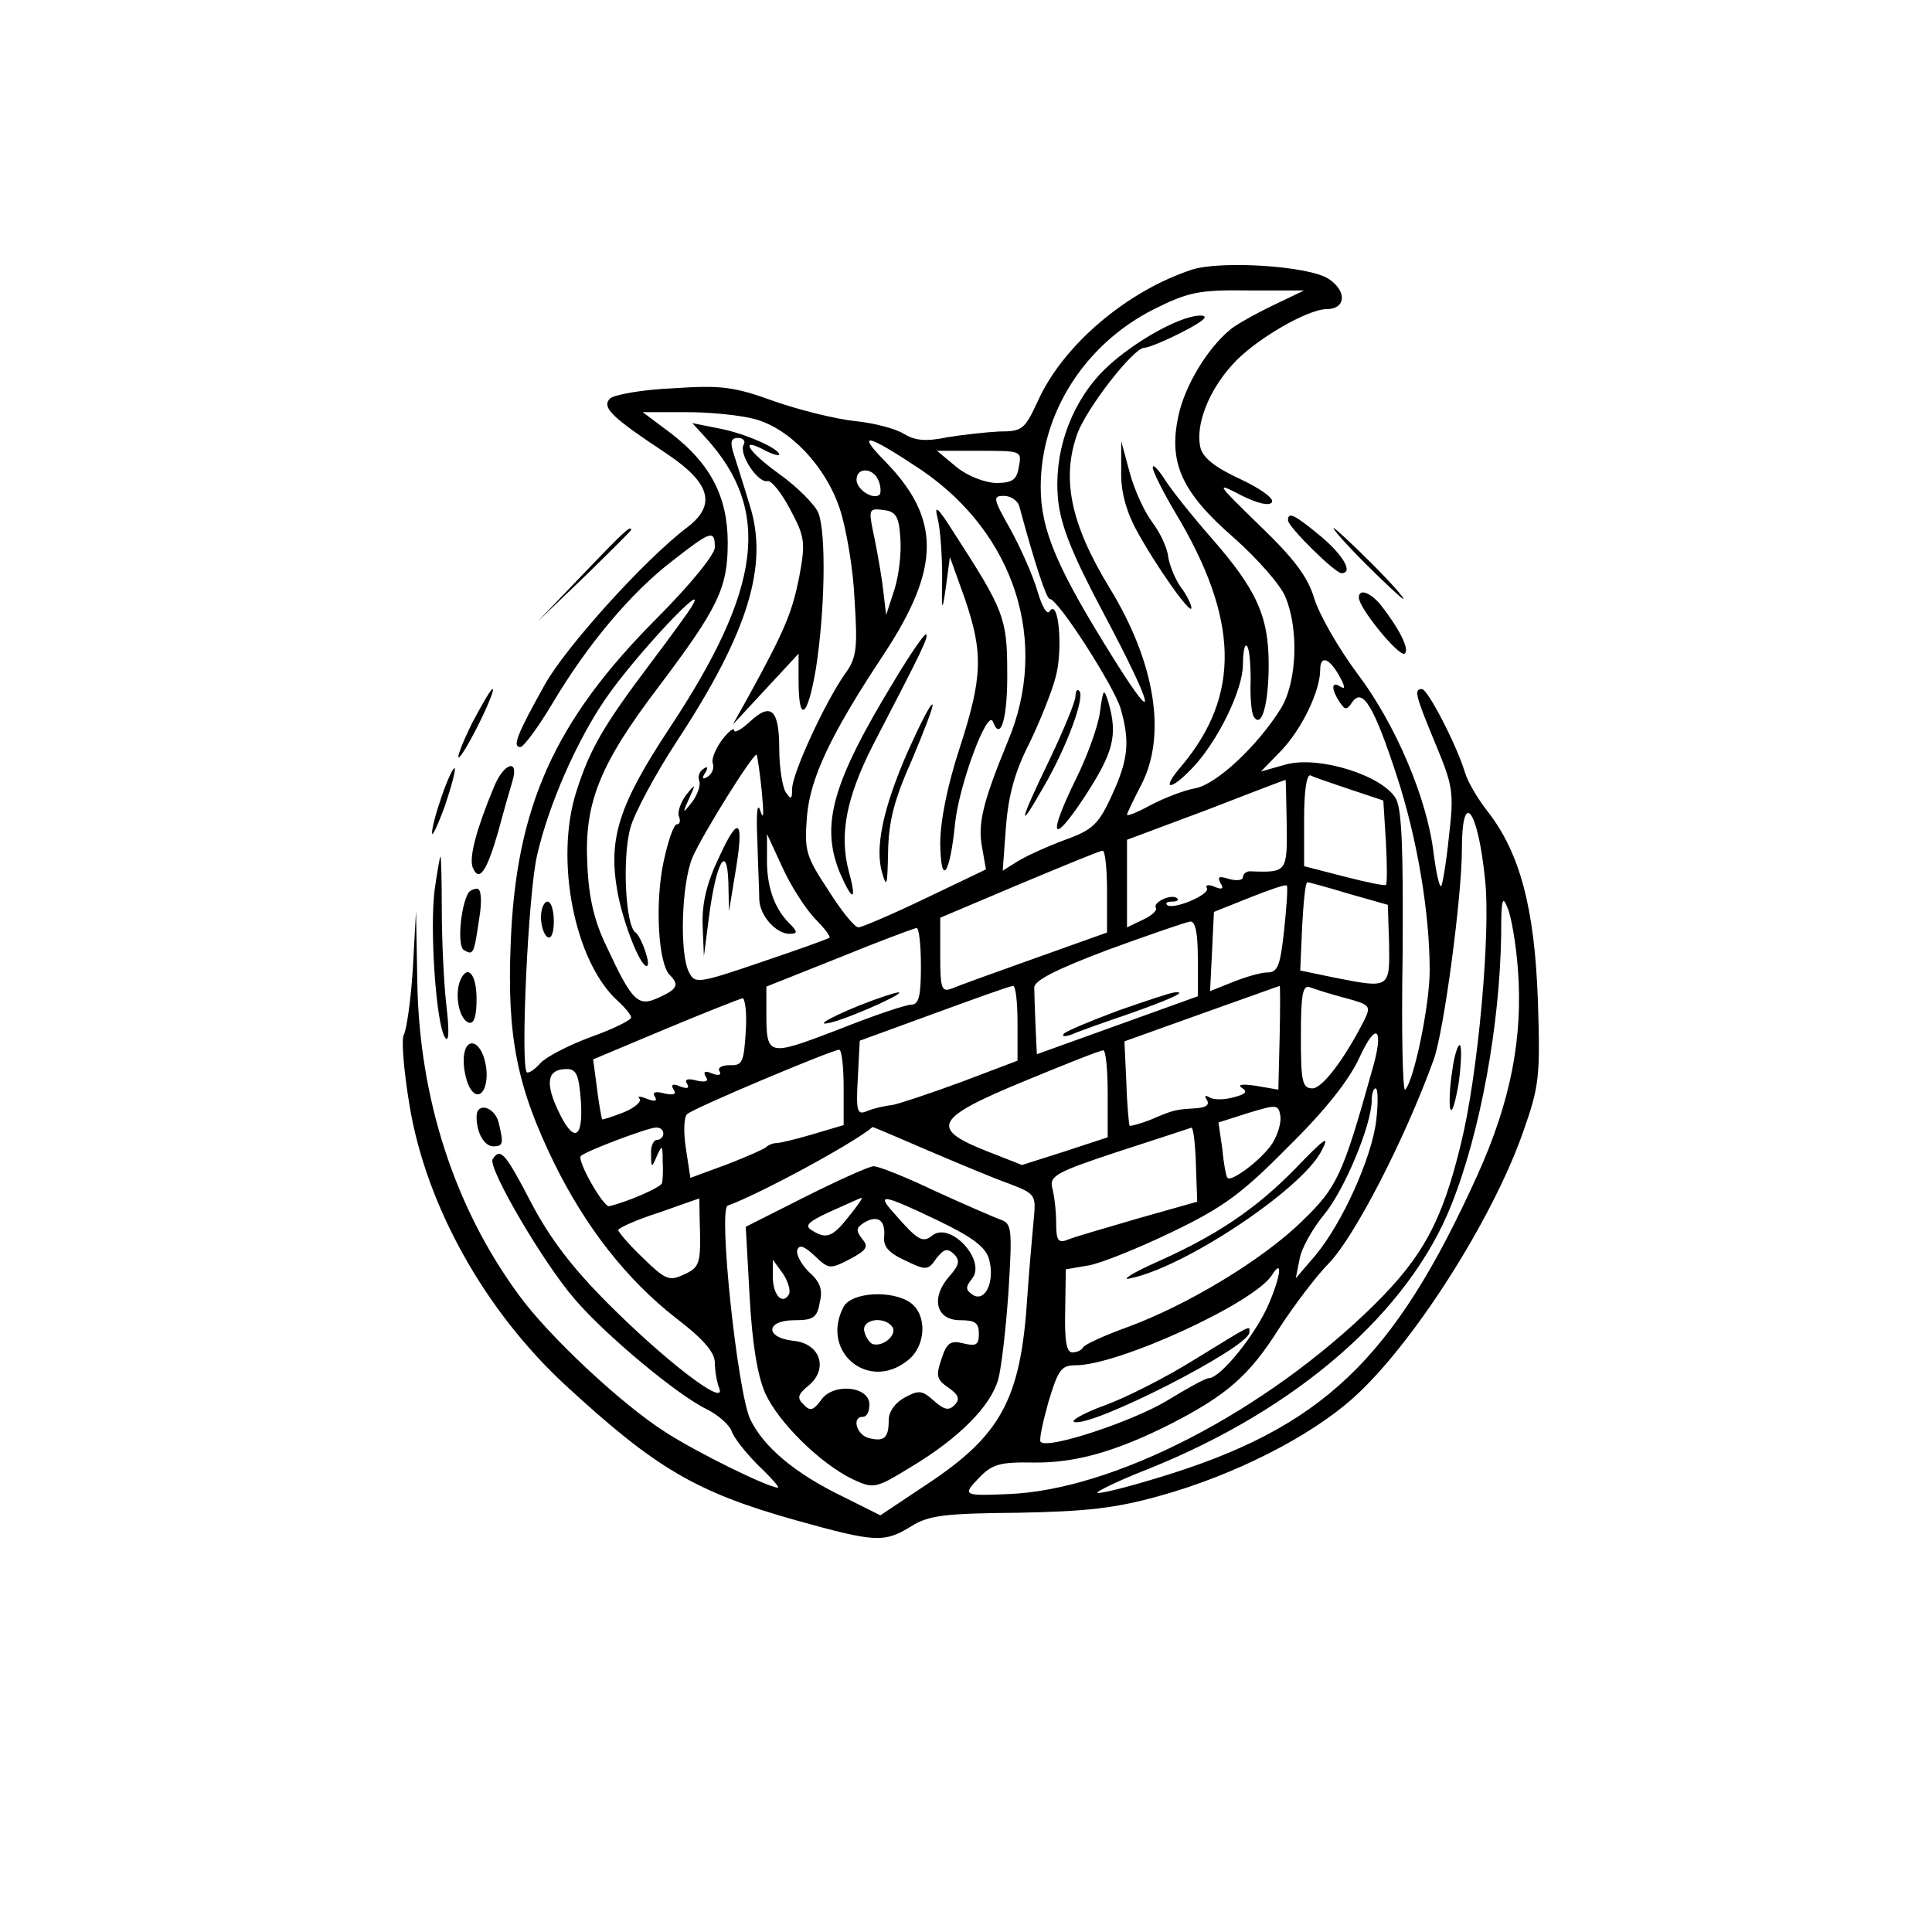 <?xml version="1.0" standalone="no"?>
<!DOCTYPE svg PUBLIC "-//W3C//DTD SVG 20010904//EN"
 "http://www.w3.org/TR/2001/REC-SVG-20010904/DTD/svg10.dtd">
<svg version="1.0" xmlns="http://www.w3.org/2000/svg"
 width="300pt" height="300pt" viewBox="0 0 300 300"
 preserveAspectRatio="xMidYMid meet">
<g transform="translate(0,300) scale(0.1,-0.1)"
fill="#000000" stroke="none">
<path d="M1850 2581 c-100 -33 -200 -117 -239 -205 -20 -43 -24 -46 -59 -46
-20 -1 -57 -5 -81 -9 -34 -7 -50 -5 -67 5 -12 8 -46 17 -75 20 -30 3 -87 17
-127 31 -63 23 -83 25 -158 20 -47 -2 -91 -10 -97 -16 -13 -14 3 -29 89 -86
67 -45 77 -79 31 -114 -65 -49 -188 -185 -221 -244 -43 -77 -51 -97 -38 -97 5
0 28 31 50 68 54 91 122 172 186 221 60 47 66 49 66 21 0 -11 -38 -58 -92
-112 -157 -158 -217 -291 -225 -503 -6 -145 10 -223 67 -340 49 -100 113 -182
190 -242 42 -32 60 -53 60 -69 0 -12 3 -30 7 -40 11 -30 -83 42 -172 131 -57
57 -91 102 -120 157 -40 77 -48 87 -60 68 -8 -13 79 -162 128 -218 48 -56 160
-149 204 -170 18 -9 35 -24 39 -34 3 -10 22 -34 41 -53 20 -19 34 -35 31 -35
-15 0 -127 55 -176 87 -66 42 -180 148 -227 213 -99 135 -154 304 -157 485
l-2 110 -5 -90 c-3 -49 -10 -95 -14 -102 -4 -7 0 -56 9 -110 26 -156 117 -318
241 -433 141 -130 203 -167 360 -211 122 -34 136 -35 178 -9 27 17 52 20 166
21 106 2 151 7 219 26 116 32 234 92 301 152 92 82 216 276 264 413 25 71 27
85 23 205 -5 143 -28 229 -78 293 -15 19 -31 46 -35 60 -13 43 -58 130 -67
130 -13 0 -10 -10 21 -85 27 -65 29 -75 21 -143 -4 -40 -10 -75 -12 -78 -3 -2
-8 21 -12 52 -10 84 -59 200 -119 279 -29 39 -58 90 -66 115 -10 34 -31 62
-85 114 -68 66 -69 68 -29 47 26 -13 44 -17 48 -11 4 6 -19 22 -49 36 -39 18
-58 33 -62 49 -8 34 12 87 49 128 33 38 117 87 147 87 30 0 32 28 3 47 -30 20
-168 29 -213 14z m125 -56 c-27 -13 -57 -30 -65 -37 -36 -30 -70 -87 -80 -133
-16 -73 4 -119 87 -191 36 -32 72 -73 79 -91 21 -50 18 -132 -7 -173 -36 -58
-100 -118 -133 -124 -17 -3 -48 -15 -69 -26 -20 -11 -37 -18 -37 -15 0 2 10
23 22 46 40 77 22 190 -49 306 -61 100 -75 170 -50 240 15 40 87 133 104 133
6 0 33 11 60 25 33 17 41 25 27 25 -34 0 -116 -48 -156 -91 -48 -52 -72 -125
-65 -195 4 -40 22 -85 71 -177 78 -147 86 -183 16 -71 -89 142 -114 201 -114
268 0 115 69 222 176 276 54 27 71 30 147 29 l86 0 -50 -24z m-802 -176 c54
-15 109 -73 131 -139 10 -30 21 -94 23 -142 5 -77 3 -90 -16 -116 -30 -43 -81
-153 -81 -177 0 -17 -2 -17 -10 -5 -5 8 -10 38 -10 67 0 62 -13 73 -46 42 -13
-12 -24 -18 -24 -13 0 5 -9 -2 -19 -15 -10 -14 -17 -30 -14 -37 2 -7 -1 -15
-8 -20 -8 -5 -10 -3 -4 6 5 8 4 11 -3 6 -6 -4 -9 -12 -6 -19 2 -7 -3 -21 -11
-32 -15 -19 -16 -19 -5 5 11 24 10 24 -5 5 -8 -11 -13 -25 -11 -32 3 -7 2 -13
-3 -13 -5 0 -14 -27 -21 -60 -13 -63 -8 -156 10 -174 15 -15 12 -22 -17 -35
-32 -15 -41 -7 -81 79 -19 39 -28 76 -30 128 -5 95 19 155 111 276 92 122 107
153 107 223 0 72 -27 123 -88 170 l-44 33 69 0 c37 0 85 -5 106 -11z m258 -79
c145 -99 199 -267 134 -421 -39 -95 -47 -128 -40 -165 l6 -34 -94 -45 c-52
-25 -99 -45 -104 -45 -6 0 -27 26 -47 58 -35 53 -37 61 -33 114 5 60 37 128
120 253 88 134 88 210 1 299 -46 47 -27 42 57 -14z m151 5 c-3 -20 -10 -25
-36 -25 -18 1 -44 11 -61 25 l-30 25 66 0 c65 0 66 0 61 -25z m-218 -21 c4 -9
4 -19 2 -22 -10 -9 -36 8 -36 23 0 20 26 19 34 -1z m219 -41 c24 -89 42 -143
47 -143 13 0 100 -136 110 -170 15 -52 12 -80 -14 -136 -20 -44 -30 -53 -72
-68 -27 -10 -60 -25 -73 -33 l-24 -15 5 68 c4 50 14 86 36 129 16 33 35 80 41
103 12 42 5 124 -9 103 -4 -7 -12 7 -19 31 -7 24 -26 67 -42 96 -27 48 -28 52
-10 52 11 0 22 -8 24 -17z m-185 -48 c2 -22 -2 -58 -9 -80 l-13 -40 -6 50 c-4
28 -11 65 -15 83 -6 31 -5 33 17 30 19 -2 24 -10 26 -43z m-324 -107 c-4 -7
-33 -47 -64 -88 -73 -97 -94 -133 -115 -199 -34 -106 -3 -264 64 -325 12 -11
21 -22 21 -26 0 -4 -28 -18 -62 -30 -35 -13 -70 -31 -79 -41 -9 -10 -18 -16
-21 -14 -10 11 2 277 16 337 18 79 62 178 105 241 46 68 165 194 135 145z
m1007 -110 c8 -15 8 -19 0 -14 -14 9 -14 -4 -1 -24 9 -13 11 -13 20 0 16 23
34 -8 69 -115 32 -98 51 -213 51 -302 0 -53 -24 -170 -38 -185 -4 -4 -6 91 -4
210 1 159 -1 223 -10 241 -19 36 -119 68 -171 54 l-39 -11 31 32 c32 33 61 93
61 126 0 24 15 18 31 -12z m-898 -178 c3 -33 3 -45 -2 -30 -5 16 -7 0 -5 -45
1 -38 3 -80 3 -92 1 -25 26 -53 47 -53 13 0 13 3 -1 17 -23 23 -35 58 -34 101
l0 37 24 -52 c13 -29 36 -64 50 -79 14 -14 25 -28 23 -30 -2 -2 -50 -19 -106
-38 -97 -33 -103 -34 -112 -16 -15 28 -12 136 5 178 16 37 96 165 100 160 1
-2 5 -28 8 -58z m914 4 l51 -17 4 -64 c2 -36 2 -66 0 -67 -1 -2 -30 4 -65 13
l-62 16 0 73 c0 45 4 70 10 68 5 -3 33 -12 62 -22z m-99 -54 c1 -74 0 -75 -55
-73 -7 1 -13 -4 -13 -9 0 -5 -10 -6 -21 -3 -16 5 -19 4 -14 -6 6 -9 3 -11 -9
-6 -9 4 -15 3 -12 -2 6 -10 -54 -35 -62 -26 -3 3 1 5 8 5 7 0 11 2 8 5 -8 8
-39 -6 -33 -15 2 -4 -7 -12 -20 -18 l-25 -12 0 68 0 68 123 46 c67 26 122 47
123 47 1 1 1 -30 2 -69z m308 -86 c9 -82 -11 -302 -37 -408 -29 -121 -59 -177
-136 -253 -167 -164 -403 -287 -568 -293 -69 -3 -71 -2 -45 25 20 21 32 25 84
24 66 -1 129 17 216 61 85 44 120 74 166 147 24 37 59 83 78 102 40 42 117
191 162 315 16 43 44 254 44 327 0 96 25 63 36 -47z m-587 -18 l0 -64 -112
-40 c-62 -22 -120 -43 -129 -47 -16 -6 -18 0 -18 51 l0 59 123 52 c67 28 125
52 129 52 4 1 7 -28 7 -63z m275 -60 c-6 -56 -10 -66 -26 -66 -10 0 -34 -7
-54 -15 l-35 -14 3 61 3 62 55 22 c30 12 56 21 58 19 2 -1 0 -32 -4 -69z m101
56 l60 -17 2 -61 c1 -69 1 -69 -85 -52 l-53 11 3 69 c2 37 5 68 8 68 3 0 32
-8 65 -18z m262 -117 c8 -106 -11 -205 -63 -320 -130 -287 -241 -393 -497
-470 -49 -15 -90 -25 -93 -23 -2 2 33 19 79 37 232 93 405 244 471 411 45 113
75 279 77 419 0 55 2 62 10 41 6 -14 13 -56 16 -95z m-497 17 l0 -59 -125 -45
-125 -45 -2 43 c-1 24 -2 51 -2 60 -1 11 32 28 114 59 63 23 121 43 128 44 8
1 12 -17 12 -57z m-430 -12 c0 -46 -3 -60 -15 -60 -8 0 -59 -17 -114 -39 -110
-42 -111 -42 -111 29 l0 38 113 45 c61 25 115 45 120 46 4 1 7 -26 7 -59z
m150 -88 l0 -59 -87 -33 c-49 -18 -97 -34 -108 -36 -11 -1 -28 -5 -38 -9 -16
-7 -18 -2 -15 51 l3 58 115 42 c63 23 118 43 123 43 4 1 7 -25 7 -57z m407
-23 l-2 -81 -35 6 c-21 3 -29 2 -22 -3 10 -6 7 -10 -13 -15 -14 -4 -31 -4 -37
0 -7 4 -8 3 -4 -4 5 -8 -2 -12 -18 -13 -31 -2 -33 -2 -70 -18 -16 -6 -30 -10
-32 -9 -1 2 -4 32 -5 67 l-3 64 120 43 c65 23 120 43 121 43 1 1 1 -35 0 -80z
m103 61 c37 -10 39 -12 29 -33 -32 -63 -66 -107 -81 -107 -16 0 -18 11 -18 81
0 66 3 80 14 76 8 -3 33 -11 56 -17z m-932 -52 c-3 -47 -5 -53 -25 -52 -12 0
-19 -4 -16 -9 4 -6 -1 -8 -11 -4 -11 5 -15 3 -10 -5 5 -7 0 -9 -14 -6 -14 4
-20 2 -15 -5 4 -7 0 -8 -11 -4 -11 5 -15 3 -10 -5 5 -7 0 -9 -14 -6 -14 4 -20
2 -15 -5 4 -7 0 -8 -13 -3 -10 4 -15 4 -11 0 4 -4 -7 -14 -24 -21 -18 -7 -33
-12 -34 -11 -1 2 -5 23 -8 48 l-6 45 112 47 c62 26 116 47 120 48 4 0 7 -24 5
-52z m972 -62 c-45 -161 -54 -180 -108 -232 -61 -60 -179 -131 -272 -165 -36
-13 -66 -27 -68 -31 -2 -4 -9 -8 -17 -8 -9 0 -12 18 -11 64 l1 65 35 6 c19 3
78 27 130 52 79 38 108 59 180 132 58 57 95 104 111 139 27 59 39 45 19 -22z
m-820 -25 l0 -58 -47 -14 c-27 -8 -52 -14 -58 -14 -5 0 -12 -3 -15 -6 -3 -3
-30 -15 -61 -27 l-57 -21 -7 46 c-4 25 -3 49 2 53 9 9 223 99 236 100 4 0 7
-26 7 -59z m410 -9 l0 -68 -67 -22 -66 -21 -56 22 c-88 35 -79 51 59 108 63
26 118 48 123 48 4 1 7 -30 7 -67z m-818 -12 c4 -61 -12 -66 -37 -11 -19 42
-14 61 15 61 15 0 19 -9 22 -50z m1235 -30 c-7 -58 -53 -160 -95 -210 l-30
-35 6 30 c3 17 20 47 38 69 31 37 74 139 74 178 0 10 3 18 6 18 4 0 4 -23 1
-50z m-161 -35 c-16 -25 -64 -61 -70 -54 -2 2 -6 22 -8 45 l-6 41 47 15 c43
13 46 13 49 -4 2 -11 -4 -30 -12 -43z m-946 15 c0 -5 -4 -10 -10 -10 -5 0 -10
-10 -9 -22 0 -22 1 -22 9 -3 8 18 9 17 9 -7 1 -16 0 -31 -1 -35 -2 -7 -53 -29
-82 -36 -9 -2 -51 72 -44 78 6 7 104 44 116 44 6 1 12 -3 12 -9z m410 -26 c47
-20 104 -44 127 -52 41 -16 42 -17 38 -57 -2 -22 -7 -77 -10 -121 -10 -157
-41 -213 -156 -289 l-72 -48 -56 28 c-77 37 -125 78 -146 121 -20 43 -50 327
-35 332 48 17 196 97 225 122 1 0 39 -16 85 -36z m417 -22 l2 -58 -92 -26
c-51 -15 -100 -29 -109 -33 -15 -6 -18 -1 -18 26 0 19 -3 43 -6 54 -5 19 6 25
103 57 59 19 110 36 113 37 3 0 6 -25 7 -57z m-770 -106 c1 -48 -2 -55 -25
-65 -23 -11 -29 -8 -64 26 -21 20 -38 40 -38 43 0 3 28 16 63 27 34 12 62 22
63 22 0 1 0 -23 1 -53z m883 -111 c-20 -47 -75 -115 -93 -115 -5 0 -34 -16
-65 -35 -53 -32 -185 -76 -196 -64 -3 2 3 30 12 62 15 50 20 57 42 57 67 0
278 97 305 140 17 27 14 -1 -5 -45z"/>
<path d="M1741 2269 c-1 -30 7 -61 23 -91 29 -54 86 -135 86 -122 0 5 -7 20
-17 33 -9 13 -17 34 -19 46 -1 13 -12 37 -24 53 -13 17 -29 52 -36 79 l-13 48
0 -46z"/>
<path d="M1790 2274 c0 -6 16 -38 35 -70 99 -165 102 -283 10 -393 -33 -38
-19 -41 17 -3 39 41 78 121 78 160 0 20 3 33 6 29 4 -3 6 -27 6 -53 -1 -26 1
-51 5 -57 12 -19 23 20 23 81 0 76 -19 117 -91 199 -28 32 -60 72 -70 88 -11
17 -19 25 -19 19z"/>
<path d="M1097 2319 c101 -112 86 -233 -57 -449 -80 -121 -96 -173 -81 -256 9
-48 35 -114 45 -114 8 0 -8 45 -17 52 -16 10 -21 117 -8 163 6 22 38 82 72
134 111 169 143 274 113 367 -8 27 -19 61 -24 77 -7 21 -5 27 6 27 8 0 12 -5
9 -10 -9 -14 22 -61 37 -57 6 1 22 -19 35 -44 23 -43 24 -51 14 -105 -11 -55
-22 -82 -78 -184 l-25 -45 51 55 51 55 0 -41 c0 -69 14 -59 27 18 14 90 16
208 4 241 -5 13 -33 41 -61 61 -50 36 -63 59 -21 36 12 -6 21 -8 21 -6 0 10
-56 34 -95 41 l-40 8 22 -24z"/>
<path d="M1456 2195 c4 -16 7 -57 7 -90 -1 -57 0 -57 6 -15 l6 45 23 -64 c29
-85 28 -122 -8 -233 -19 -58 -30 -113 -30 -148 1 -68 15 -49 23 31 6 60 51
181 59 158 12 -32 23 8 22 79 0 82 -6 96 -81 212 -27 43 -33 48 -27 25z"/>
<path d="M1388 1942 c-96 -158 -114 -223 -84 -297 20 -46 27 -45 14 2 -15 57
-4 114 37 195 79 152 87 169 83 173 -2 2 -25 -31 -50 -73z"/>
<path d="M1410 1834 c-39 -89 -52 -151 -40 -190 7 -24 8 -18 9 33 1 48 9 80
37 143 19 45 34 84 32 86 -3 2 -19 -30 -38 -72z"/>
<path d="M1670 1919 c0 -8 -18 -52 -40 -98 -48 -99 -51 -116 -9 -42 36 62 64
139 55 148 -3 4 -6 0 -6 -8z"/>
<path d="M1708 1894 c-3 -22 -20 -69 -37 -103 -45 -92 -38 -106 14 -27 44 68
51 94 36 146 -7 22 -8 21 -13 -16z"/>
<path d="M840 1576 c0 -14 5 -28 10 -31 6 -4 10 7 10 24 0 17 -4 31 -10 31 -5
0 -10 -11 -10 -24z"/>
<path d="M1118 1672 c-20 -41 -28 -73 -27 -108 l2 -49 8 62 c11 84 28 115 30
53 l1 -45 9 55 c15 87 7 97 -23 32z"/>
<path d="M2255 1337 c-4 -25 -5 -52 -3 -59 3 -7 8 11 13 40 4 29 5 56 2 59 -3
2 -9 -16 -12 -40z"/>
<path d="M1737 1431 c-43 -16 -81 -32 -85 -36 -4 -5 2 -5 13 -1 11 5 51 19 89
32 65 23 91 35 70 33 -5 0 -44 -13 -87 -28z"/>
<path d="M1335 1439 c-54 -22 -75 -36 -35 -24 37 12 107 44 95 44 -5 0 -32 -9
-60 -20z"/>
<path d="M2010 1184 c-60 -61 -119 -101 -210 -142 -41 -18 -61 -31 -45 -27 84
17 263 136 296 196 15 28 8 24 -41 -27z"/>
<path d="M1251 1142 l-93 -47 6 -108 c4 -73 12 -122 24 -150 21 -46 85 -109
136 -134 33 -15 35 -15 92 20 73 44 122 93 134 135 5 18 12 79 16 137 6 97 5
105 -12 111 -11 4 -57 24 -103 45 -46 22 -89 39 -95 38 -6 0 -53 -21 -105 -47z
m67 -31 c-25 -32 -35 -36 -58 -21 -11 7 -5 13 30 29 25 11 46 21 48 21 2 0 -7
-13 -20 -29z m138 -6 c56 -27 75 -42 80 -61 9 -34 -6 -66 -25 -55 -12 8 -12
12 -2 25 24 28 -34 91 -62 67 -14 -11 -22 -7 -56 32 -32 35 -23 34 65 -8z
m-83 -24 c-2 -16 6 -26 32 -38 33 -16 36 -16 49 3 12 15 17 16 27 7 10 -10 9
-17 -7 -35 -29 -33 -21 -68 17 -68 23 0 29 -4 29 -21 0 -17 -4 -20 -24 -15
-20 5 -26 1 -34 -24 -9 -26 -8 -32 11 -45 16 -11 18 -18 9 -27 -9 -9 -16 -7
-32 7 -18 16 -23 17 -45 5 -15 -8 -25 -22 -25 -35 0 -28 -7 -34 -31 -28 -19 5
-27 33 -9 33 6 0 10 8 10 19 0 29 -57 34 -75 7 -12 -16 -17 -18 -27 -7 -11 10
-9 16 7 29 32 26 19 66 -23 70 -45 5 -43 32 2 32 29 0 35 4 39 28 5 20 0 32
-17 47 -12 12 -20 27 -18 34 3 9 11 6 27 -9 22 -21 24 -21 55 -5 26 14 29 19
19 31 -10 13 -10 17 2 25 21 13 34 5 32 -20z m-148 -91 c-10 -17 -25 -1 -25
28 l0 26 16 -22 c8 -12 12 -27 9 -32z"/>
<path d="M1310 971 c-37 -70 39 -133 100 -83 28 22 30 70 4 89 -28 20 -91 17
-104 -6z m76 -32 c7 -12 -15 -31 -31 -26 -5 2 -11 11 -13 20 -4 19 32 24 44 6z"/>
<path d="M1855 889 c-43 -27 -106 -59 -139 -71 -33 -12 -54 -24 -48 -26 27 -9
272 116 272 139 0 11 8 15 -85 -42z"/>
<path d="M2000 2192 c0 -10 73 -82 83 -82 19 0 3 28 -33 58 -40 33 -50 38 -50
24z"/>
<path d="M905 2108 l-70 -73 73 70 c39 38 72 71 72 72 0 8 -11 -2 -75 -69z"/>
<path d="M2120 2125 c30 -30 57 -55 59 -55 3 0 -19 25 -49 55 -30 30 -57 55
-59 55 -3 0 19 -25 49 -55z"/>
<path d="M2110 2072 c0 -16 62 -92 71 -87 9 6 -10 42 -39 78 -16 18 -32 23
-32 9z"/>
<path d="M734 1879 c-14 -28 -24 -53 -22 -55 2 -2 16 21 31 51 15 30 25 55 22
55 -3 0 -16 -23 -31 -51z"/>
<path d="M686 1764 c-9 -26 -16 -52 -15 -58 0 -6 9 13 20 43 10 30 17 56 15
58 -2 2 -11 -17 -20 -43z"/>
<path d="M767 1778 c-27 -65 -39 -109 -33 -125 10 -24 22 -6 40 57 8 30 18 65
22 78 10 35 -14 27 -29 -10z"/>
<path d="M675 1619 c-8 -60 2 -209 16 -230 6 -9 7 9 2 51 -4 36 -7 102 -7 148
0 45 -1 82 -2 82 -1 0 -5 -23 -9 -51z"/>
<path d="M727 1613 c-12 -21 -17 -82 -7 -88 15 -9 16 -7 24 48 5 29 3 47 -3
47 -5 0 -12 -3 -14 -7z"/>
<path d="M714 1476 c-8 -22 -1 -59 14 -64 8 -2 12 9 12 37 0 40 -15 55 -26 27z"/>
<path d="M720 1353 c0 -16 5 -35 10 -43 15 -24 31 2 24 38 -8 40 -34 43 -34 5z"/>
<path d="M740 1266 c0 -25 12 -46 26 -46 16 0 16 5 8 38 -7 24 -34 31 -34 8z"/>
</g>
</svg>
